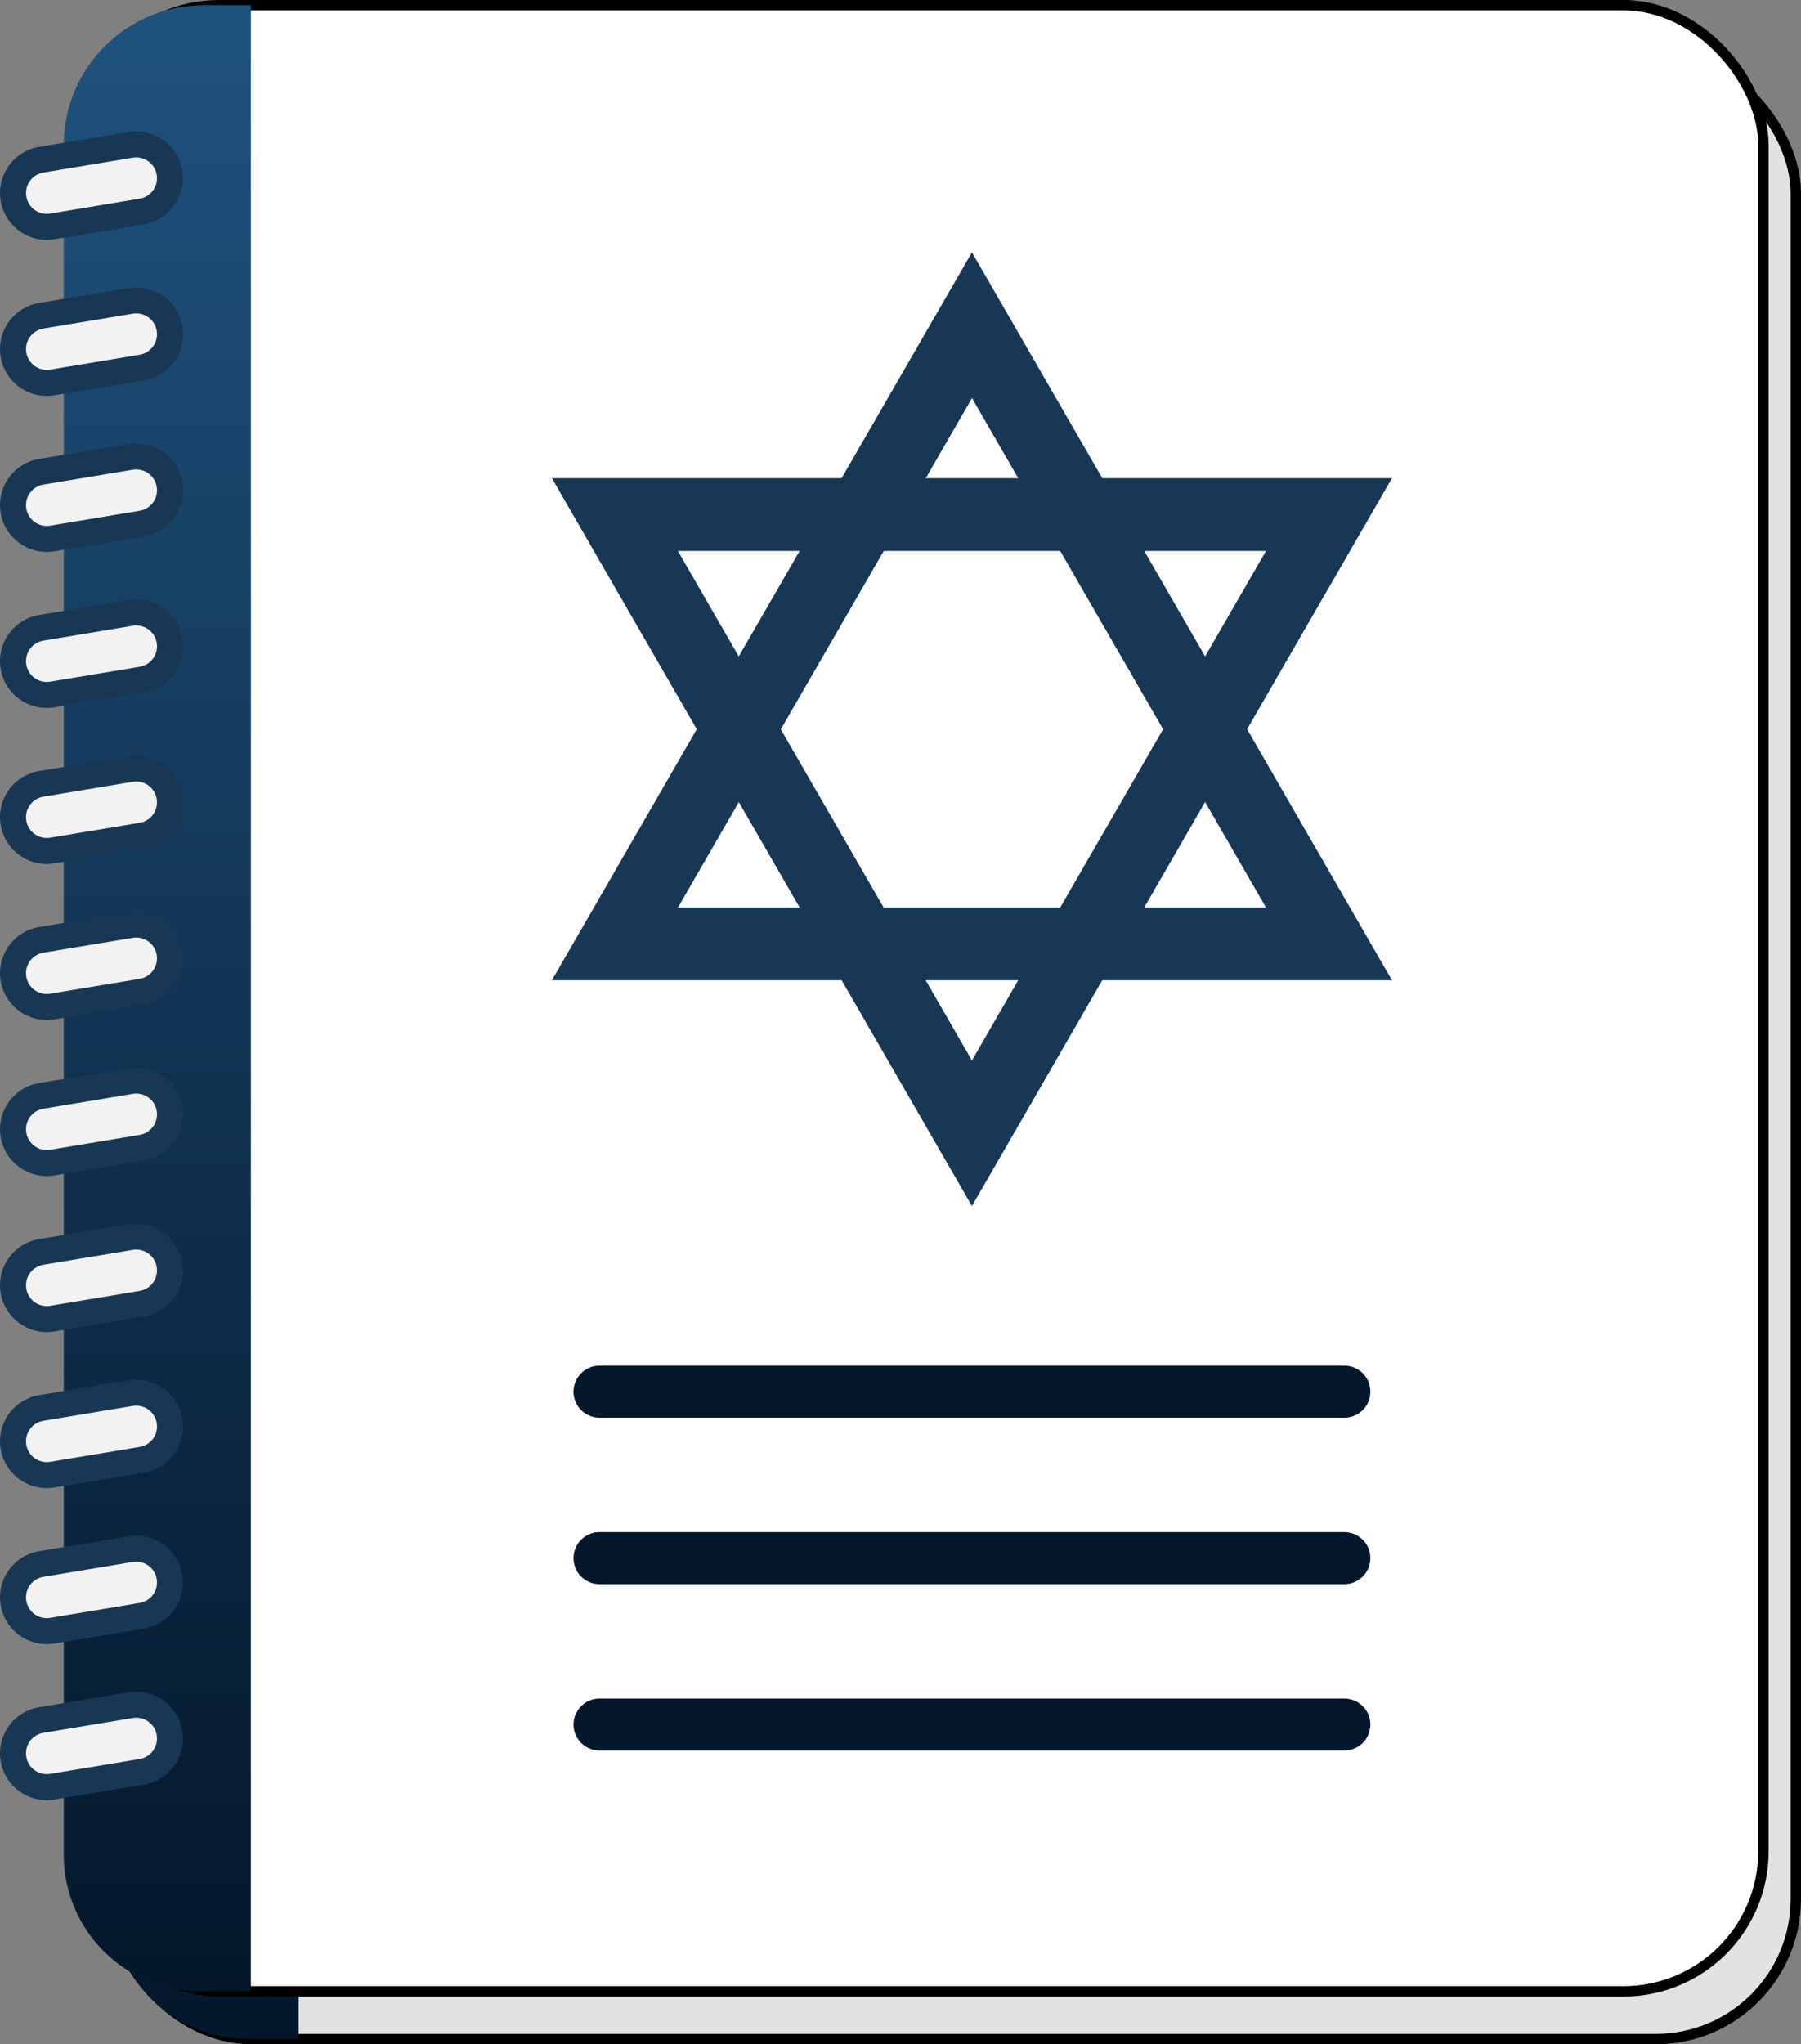 <?xml version="1.0" encoding="UTF-8"?>
<svg xmlns="http://www.w3.org/2000/svg" xmlns:xlink="http://www.w3.org/1999/xlink" viewBox="0 0 173.22 196.53">
  <rect x="0" y="0" width="173.22" height="196.53" fill="#808080" stroke="none"/>
  <defs>
    <style>
      .cls-1, .cls-2, .cls-3, .cls-4, .cls-5 {
        stroke-miterlimit: 10;
      }

      .cls-1, .cls-3 {
        stroke: #000;
      }

      .cls-1, .cls-6 {
        fill: #fff;
      }

      .cls-2 {
        stroke: #f2f2f2;
        stroke-width: 4px;
      }

      .cls-2, .cls-4, .cls-5 {
        fill: none;
        stroke-linecap: round;
      }

      .cls-7 {
        fill: url(#linear-gradient);
      }

      .cls-7, .cls-8, .cls-9, .cls-10, .cls-6 {
        stroke-width: 0px;
      }

      .cls-3 {
        fill: #e2e2e2;
      }

      .cls-8 {
        fill: #183755;
      }

      .cls-9 {
        fill: #000;
      }

      .cls-10 {
        fill: url(#linear-gradient-2);
      }

      .cls-4 {
        stroke: #04172b;
        stroke-width: 5px;
      }

      .cls-5 {
        stroke: #183755;
        stroke-width: 9px;
      }
    </style>
    <linearGradient id="linear-gradient" x1="19.72" y1="196.03" x2="19.72" y2="5.09" gradientUnits="userSpaceOnUse">
      <stop offset="0" stop-color="#04172b"/>
      <stop offset="1" stop-color="#1f527e"/>
    </linearGradient>
    <linearGradient id="linear-gradient-2" x1="15.13" y1="191.44" x2="15.13" y2=".5" xlink:href="#linear-gradient"/>
  </defs>
  <g id="Layer_4" data-name="Layer 4">
    <rect class="cls-3" x="10.72" y="5.09" width="162" height="190.94" rx="13.47" ry="13.47"/>
    <g>
      <path class="cls-6" d="M104.07,78.65c-7.06,0-14.12,0-21.18,0,0-6.47,0-12.93,0-19.4,7.06,0,14.12,0,21.18,0,0,6.47,0,12.93,0,19.4ZM88.14,73.54s0,.03.01.05c-.21.11-.42.21-.62.32-.15.08-.31.16-.46.26-.23.16-.22.41.03.53.16.07.36.11.54.09.39-.05.71-.27.97-.53.2-.2.41-.24.68-.24,1.62.02,2.83-.67,3.59-2.11.08-.15.15-.16.28-.11.38.14.62.42.79.77.44.93.35,1.83-.17,2.69-.35.58-.83,1.04-1.38,1.43-1.03.73-2.17,1.2-3.36,1.58-.23.07-.47.14-.7.21.07.03.14.03.21.03,1.27,0,2.52-.1,3.77-.34,1.55-.29,3.04-.75,4.41-1.54,1.48-.86,2.62-2.02,3.29-3.61.31-.73.43-1.5.32-2.29-.16-1.16-.74-2.1-1.58-2.9-.05-.05-.12-.07-.19-.11.02-.03.04-.05.06-.08.09,0,.19,0,.27.03.24.09.5.15.7.29,1.56,1.01,2.04,2.27,1.67,3.88-.22.96-.66,1.81-1.21,2.62-.04.06-.07.11-.11.17.02.01.03.03.05.04.44-.43.9-.84,1.33-1.29,1.81-1.87,2.64-4.13,2.56-6.72-.03-.85-.27-1.63-.87-2.27-.46-.5-1.01-.89-1.62-1.17-1.2-.56-2.46-.69-3.76-.58-.22.02-.44.05-.66.08,0-.02,0-.04,0-.06,1.95-.88,3.88-1.02,5.79.24-.04-.06-.05-.08-.07-.11-.92-1.27-2.11-2.21-3.58-2.74-3.03-1.09-5.94-.76-8.7.87-1.36.8-2.49,1.84-3.22,3.28,0,.02-.03.02-.06.05-.11-.06-.24-.11-.35-.19-.27-.21-.53-.43-.79-.65-.25-.21-.49-.45-.76-.63-.34-.23-.59-.11-.6.3-.01.54-.03,1.1.07,1.62.14.73.38,1.44.57,2.16.02.07,0,.19-.04.25-.25.31-.37.65-.37,1.04,0,.54.16,1.05.37,1.54.09.21.21.41.03.63-.04.05-.03.13-.05.19-.04.11-.08.23-.15.31-.48.47-1,.89-1.6,1.22-.14.08-.24.21-.36.32.14.11.26.25.42.31.48.21,1,.18,1.51.13.12-.01.26,0,.36.06.43.22.89.35,1.38.33.06,0,.13-.01.18.02.36.24.76.34,1.2.35Z"/>
      <path class="cls-9" d="M88.14,73.54c-.43,0-.83-.11-1.2-.35-.04-.03-.12-.02-.18-.02-.49.02-.94-.11-1.38-.33-.1-.05-.24-.07-.36-.06-.51.05-1.02.08-1.51-.13-.16-.07-.28-.21-.42-.31.12-.11.22-.24.36-.32.59-.33,1.11-.75,1.6-1.22.08-.08.11-.2.15-.31.03-.06.01-.15.05-.19.18-.22.06-.42-.03-.63-.21-.49-.36-1-.37-1.54,0-.39.12-.74.37-1.04.05-.06.06-.17.04-.25-.19-.72-.43-1.43-.57-2.16-.1-.53-.08-1.08-.07-1.62,0-.4.26-.52.6-.3.27.18.51.42.76.63.26.22.52.44.79.65.1.08.23.13.35.19.03-.02.05-.03.06-.05.73-1.43,1.86-2.48,3.22-3.28,2.76-1.63,5.67-1.96,8.7-.87,1.47.53,2.66,1.47,3.58,2.74.02.03.04.06.07.11-1.91-1.26-3.84-1.12-5.79-.24,0,.02,0,.04,0,.06.22-.03.44-.06.66-.08,1.3-.11,2.56.02,3.76.58.62.29,1.16.68,1.62,1.17.59.64.84,1.42.87,2.27.08,2.59-.76,4.85-2.56,6.72-.43.44-.89.86-1.33,1.29-.02-.01-.03-.03-.05-.04.04-.06.07-.12.11-.17.55-.81.99-1.66,1.21-2.62.36-1.61-.11-2.87-1.67-3.88-.21-.14-.47-.2-.7-.29-.08-.03-.18-.02-.27-.03-.02.03-.04.05-.06.08.06.04.14.06.19.11.84.8,1.42,1.74,1.58,2.9.11.79-.01,1.55-.32,2.29-.67,1.6-1.82,2.76-3.29,3.61-1.37.8-2.86,1.26-4.41,1.54-1.25.23-2.5.34-3.77.34-.07,0-.13,0-.21-.03.23-.07.47-.14.7-.21,1.19-.38,2.34-.85,3.36-1.58.55-.39,1.03-.85,1.38-1.43.53-.87.61-1.76.17-2.69-.16-.35-.4-.63-.79-.77-.13-.05-.21-.03-.28.11-.76,1.45-1.97,2.14-3.59,2.11-.27,0-.48.04-.68.24-.27.27-.59.49-.97.53-.17.02-.38-.01-.54-.09-.25-.12-.26-.36-.03-.53.14-.1.3-.18.46-.26.21-.11.42-.21.62-.32,0-.02,0-.03-.01-.05ZM89.06,69.97s.03-.02.05-.04c-.07-.15-.11-.32-.22-.43-.39-.44-.79-.88-1.22-1.28-.19-.18-.46-.31-.71-.4-.44-.16-.9.11-.99.55-.04.2-.05.42-.02.62.08.55.38,1,.73,1.41.48.57,1.07,1.01,1.68,1.43.34.24.4.39.29.79.06.03.13.05.19.08.09-.16.16-.31.25-.45.1-.14.22-.25.32-.38.06-.08.13-.18.16-.27.14-.36.11-.57-.31-.73-.39-.14-.77-.34-1.12-.58-.2-.13-.34-.37-.46-.59-.05-.08-.02-.25.04-.33.05-.06.22-.06.31-.02.26.11.5.26.74.4.1.06.2.13.3.19ZM86.66,72.65s-.03.04-.05.06c.02.05.03.1.06.13.39.39.85.63,1.41.64.1,0,.21-.07.33-.11-.29-.12-.59-.16-.77-.33-.3-.27-.68-.21-.98-.39Z"/>
      <path class="cls-6" d="M89.06,69.97c-.1-.06-.19-.14-.3-.19-.24-.14-.49-.29-.74-.4-.09-.04-.26-.03-.31.02-.06.07-.09.25-.04.33.13.21.27.45.46.59.35.23.73.43,1.12.58.43.16.45.37.31.73-.04.1-.1.19-.16.27-.1.13-.23.25-.32.38-.09.14-.16.29-.25.45-.06-.03-.13-.06-.19-.08.11-.4.05-.56-.29-.79-.61-.42-1.2-.86-1.68-1.43-.35-.42-.65-.86-.73-1.41-.03-.2-.02-.42.02-.62.09-.45.55-.71.99-.55.25.09.52.22.71.4.43.4.83.84,1.22,1.28.1.12.15.29.22.43-.02.01-.03.02-.05.04Z"/>
      <path class="cls-6" d="M86.66,72.65c.3.19.68.13.98.39.19.17.48.21.77.33-.12.04-.23.11-.33.11-.56-.01-1.02-.26-1.41-.64-.03-.03-.04-.09-.06-.13.02-.02.03-.04.05-.06Z"/>
    </g>
    <path class="cls-7" d="M24.19,5.09h4.53v190.94h-4.85c-7.26,0-13.15-5.89-13.15-13.15V18.56c0-7.43,6.04-13.47,13.47-13.47Z"/>
    <rect class="cls-1" x="7.61" y=".5" width="162" height="190.94" rx="13.47" ry="13.47"/>
    <path class="cls-10" d="M19.6.5h4.53v190.94h-4.85c-7.26,0-13.15-5.89-13.15-13.15V13.97C6.13,6.54,12.16.5,19.6.5Z"/>
  </g>
  <g id="Ringlet">
    <g>
      <g>
        <line class="cls-5" x1="13.1" y1="167.13" x2="4.5" y2="168.56"/>
        <line class="cls-2" x1="13.1" y1="167.13" x2="4.5" y2="168.56"/>
      </g>
      <g>
        <line class="cls-5" x1="13.1" y1="152.13" x2="4.5" y2="153.56"/>
        <line class="cls-2" x1="13.1" y1="152.13" x2="4.5" y2="153.56"/>
      </g>
      <g>
        <line class="cls-5" x1="13.1" y1="137.13" x2="4.5" y2="138.56"/>
        <line class="cls-2" x1="13.1" y1="137.13" x2="4.5" y2="138.56"/>
      </g>
      <g>
        <line class="cls-5" x1="13.1" y1="122.13" x2="4.5" y2="123.56"/>
        <line class="cls-2" x1="13.1" y1="122.13" x2="4.5" y2="123.56"/>
      </g>
      <g>
        <line class="cls-5" x1="13.1" y1="107.13" x2="4.5" y2="108.56"/>
        <line class="cls-2" x1="13.1" y1="107.13" x2="4.5" y2="108.56"/>
      </g>
      <g>
        <line class="cls-5" x1="13.1" y1="92.13" x2="4.5" y2="93.56"/>
        <line class="cls-2" x1="13.1" y1="92.13" x2="4.5" y2="93.56"/>
      </g>
      <g>
        <line class="cls-5" x1="13.1" y1="77.13" x2="4.5" y2="78.56"/>
        <line class="cls-2" x1="13.1" y1="77.13" x2="4.5" y2="78.56"/>
      </g>
      <g>
        <line class="cls-5" x1="13.1" y1="62.13" x2="4.5" y2="63.56"/>
        <line class="cls-2" x1="13.1" y1="62.13" x2="4.5" y2="63.56"/>
      </g>
      <g>
        <line class="cls-5" x1="13.1" y1="47.13" x2="4.5" y2="48.56"/>
        <line class="cls-2" x1="13.1" y1="47.13" x2="4.5" y2="48.56"/>
      </g>
      <g>
        <line class="cls-5" x1="13.1" y1="32.13" x2="4.5" y2="33.56"/>
        <line class="cls-2" x1="13.1" y1="32.13" x2="4.5" y2="33.56"/>
      </g>
      <g>
        <line class="cls-5" x1="13.1" y1="17.13" x2="4.5" y2="18.56"/>
        <line class="cls-2" x1="13.1" y1="17.13" x2="4.5" y2="18.56"/>
      </g>
    </g>
    <g>
      <path class="cls-8" d="M93.48,38.26l28.28,48.98h-56.55l28.28-48.98M93.48,24.26l-40.4,69.98h80.8L93.48,24.26h0Z"/>
      <path class="cls-8" d="M121.76,52.97l-28.28,48.98-28.28-48.98h56.55M133.88,45.97H53.08l40.4,69.97,40.4-69.97h0Z"/>
    </g>
  </g>
  <g id="Page_Lines" data-name="Page Lines">
    <g>
      <line class="cls-4" x1="57.66" y1="165.79" x2="129.3" y2="165.79"/>
      <line class="cls-4" x1="57.66" y1="149.79" x2="129.3" y2="149.79"/>
      <line class="cls-4" x1="57.66" y1="133.79" x2="129.3" y2="133.79"/>
    </g>
  </g>
</svg>